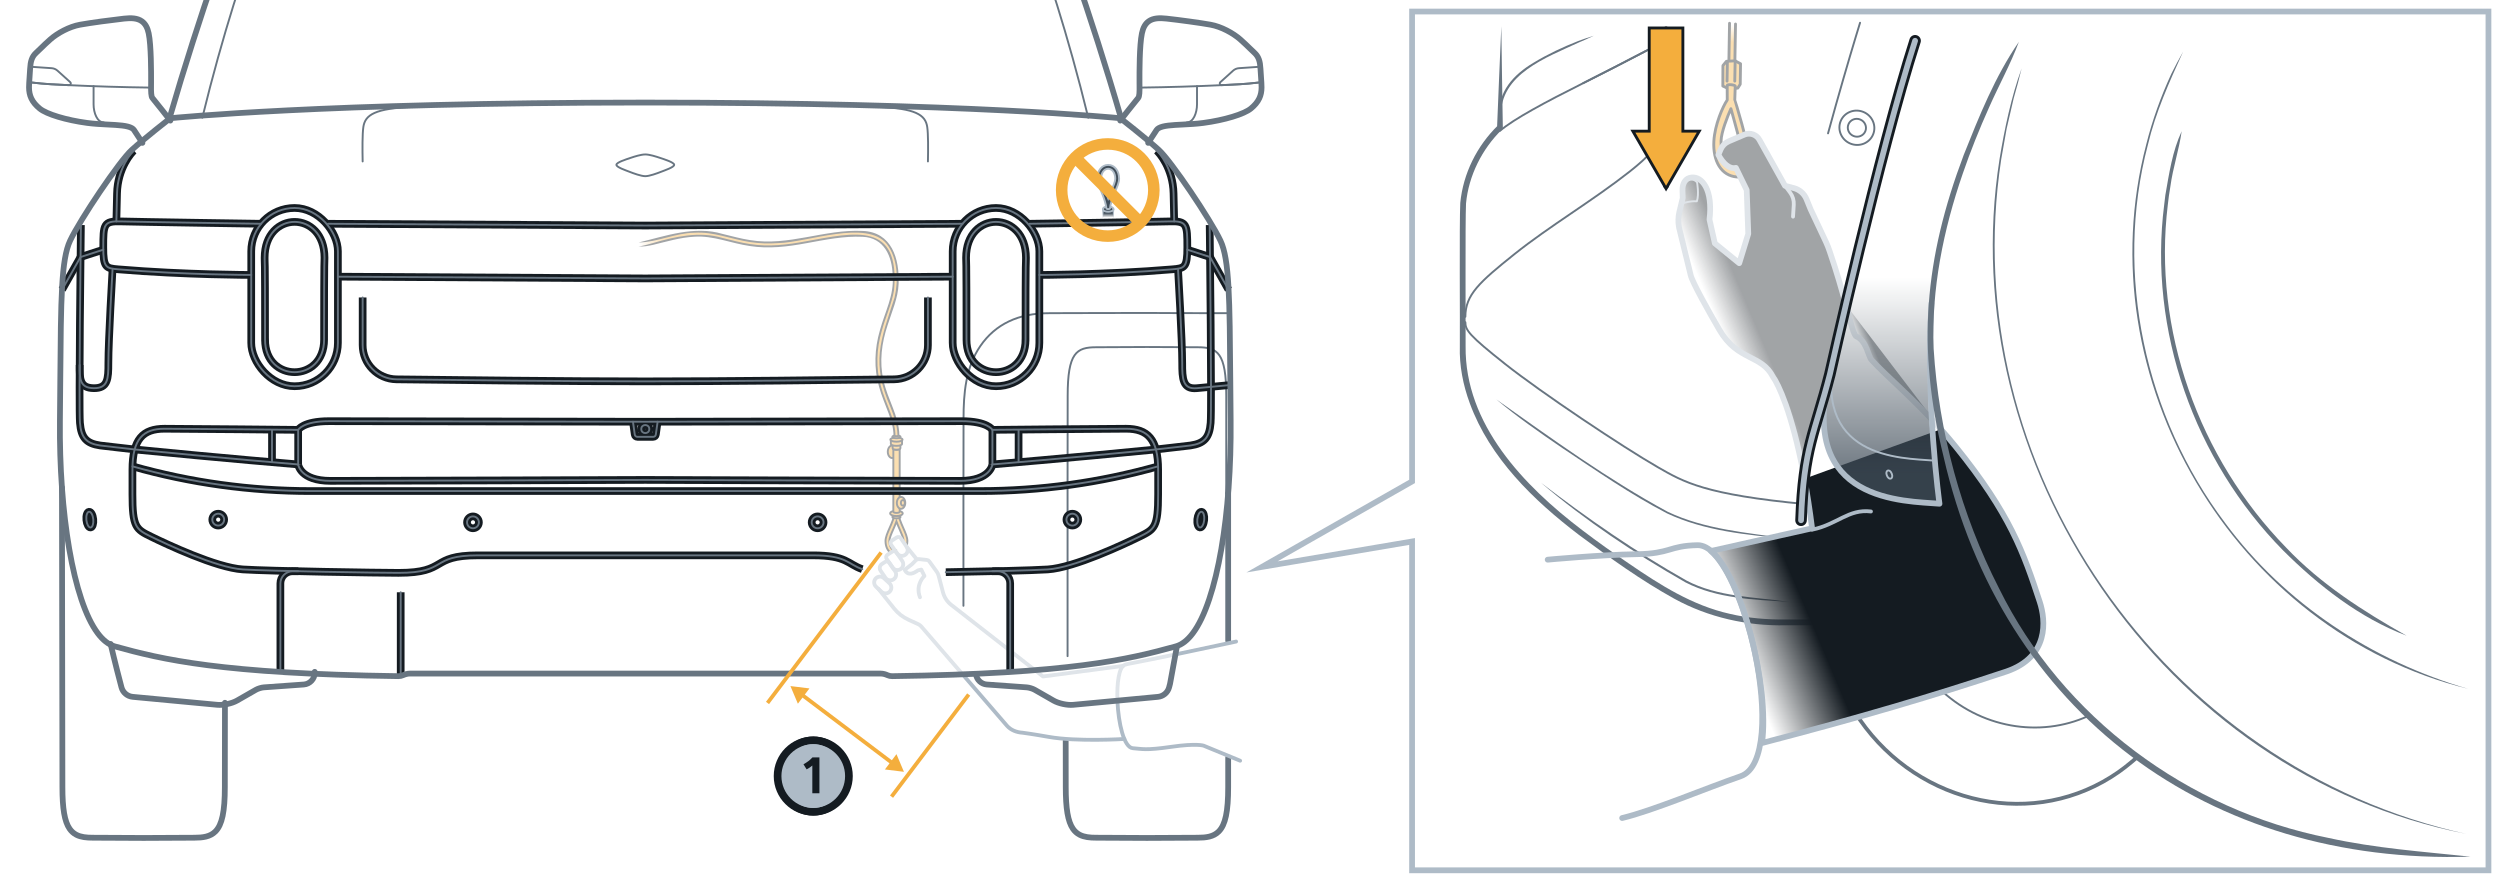<?xml version="1.0" encoding="UTF-8"?><svg xmlns="http://www.w3.org/2000/svg" width="650" height="229.281" xmlns:xlink="http://www.w3.org/1999/xlink" viewBox="0 0 650 229.281"><defs><linearGradient id="uuid-f81f3fb9-d44f-4904-b5e7-b1be704b716e" x1="447.436" y1="-69.252" x2="446.729" y2="-73.78" gradientTransform="translate(-1.656 -13.574) rotate(11.908)" gradientUnits="userSpaceOnUse"><stop offset="0" stop-color="#f4ae3d"/><stop offset="1" stop-color="#f4ae3d" stop-opacity="0"/></linearGradient><linearGradient id="uuid-f145367e-6760-4ca9-b711-04e9d4277a6c" x1="490.822" y1="175.388" x2="488.127" y2="175.948" gradientTransform="translate(-25.758 19.762) rotate(-11.201)" gradientUnits="userSpaceOnUse"><stop offset="0" stop-color="#141b21"/><stop offset="1" stop-color="#141b21" stop-opacity="0"/></linearGradient><linearGradient id="uuid-2025e0d6-2aa5-452e-9271-75069036427f" x1="459.898" y1="154.236" x2="451.123" y2="156.06" xlink:href="#uuid-f145367e-6760-4ca9-b711-04e9d4277a6c"/><linearGradient id="uuid-db902ec3-2214-4a83-b2e5-65f5726faad4" x1="288.121" y1="55.407" x2="288.121" y2="56.568" gradientUnits="userSpaceOnUse"><stop offset="0" stop-color="#404d59"/><stop offset="1" stop-color="#404d59" stop-opacity="0"/></linearGradient><linearGradient id="uuid-c0d002e7-7b85-4f01-85ad-8903dd6b8e78" x1="465.122" y1="198.333" x2="465.067" y2="198.345" xlink:href="#uuid-f145367e-6760-4ca9-b711-04e9d4277a6c"/><linearGradient id="uuid-87143237-cfa6-49e9-90c1-807763f7161b" x1="459.387" y1="234.104" x2="439.418" y2="238.256" xlink:href="#uuid-f145367e-6760-4ca9-b711-04e9d4277a6c"/><linearGradient id="uuid-05f0c9c5-4bae-47eb-a237-4f9fe0a1c839" x1="489.592" y1="72.147" x2="489.592" y2="123.116" gradientUnits="userSpaceOnUse"><stop offset="0" stop-color="#404d59" stop-opacity="0"/><stop offset="1" stop-color="#404d59" stop-opacity=".75"/></linearGradient><linearGradient id="uuid-37b228db-3bfd-4501-ad27-33b3b8e35d59" x1="166.315" y1="86.818" x2="173.454" y2="86.818" gradientUnits="userSpaceOnUse"><stop offset="0" stop-color="#f4ae3d" stop-opacity="0"/><stop offset="1" stop-color="#f4ae3d"/></linearGradient><linearGradient id="uuid-af3877a5-297b-40e2-882f-163a3aa2d10a" x1="166.056" y1="86.818" x2="233.587" y2="86.818" xlink:href="#uuid-37b228db-3bfd-4501-ad27-33b3b8e35d59"/></defs><g id="uuid-797b0dc3-06ed-4508-9132-7b2349764041"><g style="opacity:.4;"><path d="m451.234,6.247l-.233,13.501c-.005.33-1.561.333-1.556.003l.236-13.698" style="fill:url(#uuid-f81f3fb9-d44f-4904-b5e7-b1be704b716e); stroke:#141b21; stroke-linecap:round; stroke-linejoin:round; stroke-width:.75px;"/><polygon points="452.461 21.895 451.835 22.897 449.579 23.13 447.937 22.369 447.961 17.051 448.878 15.936 451.141 15.816 452.54 16.577 452.461 21.895" style="fill:#f4ae3d; stroke:#141b21; stroke-linecap:round; stroke-linejoin:round; stroke-width:.75px;"/><path d="m451.042,25.95l.122-3.559c-.013-.148-.485-.313-1.072-.363s-1.036.036-1.023.184l.013,3.798c-1.12,1.603-3.249,6.416-3.48,10.722-.279,5.187,1.956,8.962,5.95,9.274,2.279.178,3.23-2.355,3.211-4.754-.027-3.447-3.697-15.277-3.72-15.302Zm-.955,17.497c-1.661-.983-2.657-3.925-2.611-6.81.036-2.254,1.669-6.37,2.561-8.373.743,2.734,2.809,9.553,2.771,11.94-.038,2.441-1.093,4.191-2.721,3.243Z" style="fill:#f4ae3d; stroke:#141b21; stroke-linecap:round; stroke-linejoin:round; stroke-width:.75px;"/><line x1="449.116" y1="15.962" x2="449.031" y2="21.093" style="fill:none; stroke:#141b21; stroke-linecap:round; stroke-linejoin:round; stroke-width:.75px;"/><line x1="451.141" y1="15.816" x2="451.038" y2="21.091" style="fill:none; stroke:#141b21; stroke-linecap:round; stroke-linejoin:round; stroke-width:.75px;"/><path d="m479.928,79.226c1.341,4.958,2.055,7.933,2.726,8.239,2.701,1.21,3.06,5.136,3.937,6.096,3.904,4.276,10.725,9.874,18.019,18.039" style="fill:url(#uuid-f145367e-6760-4ca9-b711-04e9d4277a6c); stroke:#aebbc7; stroke-linecap:round; stroke-linejoin:round; stroke-width:1.5px;"/><path d="m468.977,123.432c-3.08-16.295-6.677-23.652-8.001-25.455-3.039-5.931-9.177-4.014-13.959-12.27-2.651-4.576-7.072-12.366-7.465-14.272l-2.987-12.22c-.27-1.363-.247-2.755.068-4.1l.876-3.634c-.029-1.426-.153-2.505.066-3.279.107-.364.26-.797.547-1.152q.011-.017.023-.034c.345-.441.874-.784,1.663-.866,2.746-.29,5.592,3.158,4.656,10.935l1.388,6.183,6.346,5.157,2.35-7.639-.403-11.375-2.812-5.767c-1.662.419-3.358-1.14-4.553-3.409l.556-1.333c.404-.975,1.174-1.754,2.15-2.171l4.043-1.725c1.499-.64,3.219-.011,3.968,1.437l.023.04,6.574,11.808,2.314.616c1.494.39,2.706,1.463,3.286,2.884l1.077,2.65,3.992,8.486c.38.79.68,1.625.962,2.449,1.892,5.504,3.214,10.211,4.199,13.85" style="fill:url(#uuid-2025e0d6-2aa5-452e-9271-75069036427f); stroke:#aebbc7; stroke-linecap:round; stroke-linejoin:round; stroke-width:1.5px;"/><path d="m437.593,50.872l.31,1.893s1.378-.542,3.271-.421c.637-1.794.053-4.957.053-4.957-1.165-1.259-2.889-.875-3.631.203" style="fill:none; stroke:#aebbc7; stroke-linecap:round; stroke-linejoin:round; stroke-width:.5px;"/><path d="m464.095,48.289l1.338,1.788c.684.914,1.02,2.042.949,3.181l-.192,3.068" style="fill:none; stroke:#aebbc7; stroke-linecap:round; stroke-linejoin:round;"/></g><polyline points="286.767 56.729 286.767 54.382 289.475 54.382 289.475 56.729" style="fill:url(#uuid-db902ec3-2214-4a83-b2e5-65f5726faad4); stroke-width:0px;"/><path d="m286.767,56.729l-.25-2.347c-.013-.124.077-.236.201-.249.012,0,.037-.002.049-.001h2.708c.142-.013.267.107.25.25,0,0-.25,2.347-.25,2.347l-.25-2.347.25.25h-2.708l.25-.25-.25,2.347h0Z" style="fill:#aebbc7; stroke-width:0px;"/><ellipse cx="288.121" cy="54.382" rx="1.354" ry=".677" style="fill:#404d59; stroke:#aebbc7; stroke-miterlimit:10; stroke-width:.5px;"/><path d="m277.567,170.602v-45.732c.016-10.377.027-19.035.027-21.913,0-11.27,2.268-12.673,7.448-12.673,2.08,0,7.573-.045,13.168-.065,5.595.02,11.088.065,13.168.065,5.18,0,7.448,1.403,7.448,12.673v25.341" style="fill:none; stroke:#687581; stroke-linecap:round; stroke-linejoin:round; stroke-width:.5px;"/><line x1="319.325" y1="166.568" x2="319.325" y2="128.307" style="fill:none; stroke:#687581; stroke-linecap:round; stroke-linejoin:round; stroke-width:1.5px;"/><path d="m277.081,192.628c.015,4.844.014,8.727.013,10.954,0,.406,0,.757,0,1.049,0,5.624.557,8.944,1.87,10.847.48.696,1.059,1.2,1.737,1.556,1.199.629,2.667.771,4.341.771,1.021,0,2.869.011,5.15.024,2.356.014,5.173.03,8.019.041,2.843-.01,5.66-.027,8.016-.041,2.282-.013,4.129-.024,5.15-.024,2.245,0,4.127-.253,5.484-1.61,1.751-1.751,2.464-5.185,2.464-11.563v-7.636" style="fill:none; stroke:#687581; stroke-linecap:round; stroke-linejoin:round; stroke-width:1.5px;"/><path d="m389.033,103.836c14.498,10.242,28.947,20.763,44.573,29.225,9.681,4.594,20.563,5.419,31.046,6.968-10.572-.933-21.513-1.992-31.246-6.558-9.488-4.942-18.295-11.045-27.182-16.965-5.877-4.013-11.735-8.084-17.191-12.67h0Z" style="fill:#687581; stroke-width:0px;"/><path d="m555.619,196.926c-2.169,1.836-3.887,3.303-6.742,5.095-22.202,13.934-52.061,6.332-66.691-16.98-4.572-7.285-7.116-15.242-7.775-23.165" style="fill:none; stroke:#687581; stroke-linecap:round; stroke-linejoin:round;"/><path d="m523.841,162.567h-59.525c-10.016.241-20.17-2.054-28.977-6.888-8.755-4.842-16.809-10.659-24.817-16.607-11.796-8.983-23.156-19.966-28.376-34.218-1.742-4.702-2.747-9.8-2.59-14.826.063-5.616-.146-32.141.114-37.266.744-7.627,4.31-14.82,9.804-20.164,0,0,.013-.012.013-.012l-.252.556.54-13.163.567-13.157.183,13.167.21,13.162c.005.231-.101.426-.262.566-5.144,5.013-8.63,11.971-9.308,19.176-.226,4.767-.063,31.791-.109,37.135-.228,20.299,15.157,36.31,30.376,47.852,3.926,3,7.971,5.853,12.067,8.633,8.096,5.558,16.549,10.916,26.22,13.078,4.765,1.131,9.665,1.527,14.597,1.477h59.525c.414,0,.75.336.75.75,0,.414-.336.75-.75.75h0Z" style="fill:#687581; stroke-width:0px;"/><line x1="486.854" y1="134.454" x2="471.315" y2="161.817" style="fill:none; stroke:#687581; stroke-linecap:round; stroke-linejoin:round; stroke-width:.5px;"/><line x1="486.854" y1="134.454" x2="471.315" y2="161.817" style="fill:none; stroke:#687581; stroke-linecap:round; stroke-linejoin:round; stroke-width:.5px;"/><path d="m389.985,34.023c3.524-3.038,11.908-7.534,21.628-12.394,9.721-4.86,24.666-12.758,24.666-12.758" style="fill:none; stroke:#687581; stroke-linecap:round; stroke-linejoin:round; stroke-width:.5px;"/><path d="m411.614,21.629c9.721-4.86,24.666-12.758,24.666-12.758" style="fill:none; stroke:#687581; stroke-linecap:round; stroke-linejoin:round; stroke-width:.5px;"/><path d="m435.186,23.183c-.729,9.356-1.701,13.73-11.422,21.385-9.721,7.655-20.899,14.216-30.013,21.507-9.113,7.29-12.758,10.571-12.758,16.282" style="fill:none; stroke:#687581; stroke-linecap:round; stroke-linejoin:round; stroke-width:.5px;"/><path d="m483.614,5.918c-.372,1.211-.742,2.424-1.109,3.638-1.903,6.292-4.41,14.852-7.217,25.117" style="fill:none; stroke:#687581; stroke-linecap:round; stroke-linejoin:round; stroke-width:.5px;"/><ellipse cx="482.787" cy="33.219" rx="4.447" ry="4.56" transform="translate(267.579 466.661) rotate(-67.531)" style="fill:none; stroke:#687581; stroke-linecap:round; stroke-linejoin:round; stroke-width:.5px;"/><ellipse cx="482.787" cy="33.219" rx="2.315" ry="2.374" transform="translate(267.579 466.661) rotate(-67.531)" style="fill:none; stroke:#687581; stroke-linecap:round; stroke-linejoin:round; stroke-width:.5px;"/><path d="m465.102,156.477c-9.031-.568-18.636-.806-26.855-5.045-13.237-7.552-26.015-16.045-37.619-25.942,12.084,9.266,24.615,17.971,37.882,25.458,8.135,4.28,17.656,4.242,26.591,5.528h0Z" style="fill:#687581; stroke-width:0px;"/><ellipse cx="492.003" cy="138.738" rx="2.055" ry=".857" style="fill:none; stroke:#687581; stroke-linecap:round; stroke-linejoin:round; stroke-width:.5px;"/><ellipse cx="504.341" cy="141.782" rx="2.055" ry=".857" style="fill:none; stroke:#687581; stroke-linecap:round; stroke-linejoin:round; stroke-width:.5px;"/><path d="m516.018,147.196c-7.623,0-12.361.187-12.361-.917s4.678-1.633,10.267-2.736" style="fill:none; stroke:#687581; stroke-linecap:round; stroke-linejoin:round; stroke-width:.5px;"/><line x1="483.709" y1="150.28" x2="484.6" y2="150.28" style="fill:none; stroke:#687581; stroke-linecap:round; stroke-linejoin:round; stroke-width:.5px;"/><line x1="480.55" y1="154.492" x2="481.441" y2="154.492" style="fill:none; stroke:#687581; stroke-linecap:round; stroke-linejoin:round; stroke-width:.5px;"/><line x1="477.714" y1="158.462" x2="478.605" y2="158.462" style="fill:none; stroke:#687581; stroke-linecap:round; stroke-linejoin:round; stroke-width:.5px;"/><path d="m542.911,186.178c-12.522,5.701-28.145,3.203-38.953-7.396-4.959-4.863-8.232-10.773-9.796-16.965" style="fill:none; stroke:#687581; stroke-linecap:round; stroke-linejoin:round; stroke-width:.5px;"/><path d="m389.758,30.265c-.377-6.395,3.75-10.857,8.925-13.938,3.695-2.248,7.61-4.075,11.625-5.655,1.347-.498,2.707-.96,4.081-1.378-1.294.631-2.605,1.207-3.923,1.766-8.301,3.864-20.548,8.213-20.209,19.204.01.319-.505.329-.5,0h0Z" style="fill:#687581; stroke-width:0px;"/><path d="m469.169,124.462c-.064-.347-.128-.691-.192-1.031" style="fill:url(#uuid-c0d002e7-7b85-4f01-85ad-8903dd6b8e78); stroke:#aebbc7; stroke-linecap:round; stroke-linejoin:round; stroke-width:1.5px;"/><path d="m504.609,111.6c1.281,1.434,2.577,2.948,3.874,4.547,14.113,17.415,17.659,27.524,21.853,40.341,1.586,4.846,2.464,14.294-8.682,18.112-19.423,6.456-37.671,11.845-63.539,18.593,2.065-14.578-5.293-43.07-13.288-49.928l26.316-5.902c-.606-4.799-1.276-9.085-1.975-12.9" style="fill:url(#uuid-87143237-cfa6-49e9-90c1-807763f7161b); stroke:#aebbc7; stroke-linecap:round; stroke-linejoin:round; stroke-width:1.5px;"/><path d="m471.147,137.712c6.54-1.34,9.458-5.449,15.3-4.727" style="fill:none; stroke:#aebbc7; stroke-linecap:round; stroke-linejoin:round;"/><path d="m625.726,165.289c-12.268-4.661-22.888-12.991-32.121-22.18-23.043-23.373-35.087-57.281-30.907-89.934,0,0,.291-2.44.291-2.44.988-5.615,1.82-11.408,4.25-16.618-.688,4.86-2.287,9.485-2.936,14.346-.231,1.206-.562,3.604-.676,4.823-3.956,32.341,8.089,65.835,30.752,89.068,9.001,9.509,20.005,16.526,31.347,22.935h0Z" style="fill:#687581; stroke-width:0px;"/><path d="m641.731,179.102c-61.02-15.137-99.647-80.825-83.709-141.552,1.567-6.261,3.823-12.529,6.534-18.379.973-1.941,1.986-3.863,3.059-5.745-3.585,7.858-7.171,15.793-9.165,24.235-8.864,33.59-.704,70.705,20.104,98.33,15.498,20.967,38.229,35.87,63.177,43.111h0Z" style="fill:#687581; stroke-width:0px;"/><path d="m641.266,216.822c-78.83-15.43-133.857-96.527-121.382-175.476,1.275-7.699,3.044-16.25,5.744-23.559-.638,2.625-1.331,5.225-2.076,7.811l-1.824,7.865-1.41,7.949c-12.196,79.927,42.134,158.085,120.947,175.411h0Z" style="fill:#687581; stroke-width:0px;"/><path d="m402.398,145.517s13.819-1.291,23.15-1.427c8.907-.13,8.288-2.191,15.808-2.343,11.818-.239,24.392,55.513,11.21,60.073-9.041,3.127-22.934,8.994-30.805,10.868" style="fill:none; stroke:#aebbc7; stroke-linecap:round; stroke-linejoin:round; stroke-width:1.5px;"/><path d="m305.437,170.185c.571-.117.911-.186.911-.186l15.035-3.196" style="fill:none; stroke:#aebbc7; stroke-linecap:round; stroke-linejoin:round;"/><path d="m322.432,197.784l-9.472-3.905s-1.839-.663-8.485.302-7.462.539-9.942.354c-2.315-.172-3.754-6.471-3.995-12.242" style="fill:none; stroke:#aebbc7; stroke-linecap:round; stroke-linejoin:round;"/><path d="m484.243,61.205l-8.472,36.097c-8.542,33.549,19.587,32.906,28.496,33.666,0,0-5.221-27.037-1.969-52.204,0,0,.879-12.582,2.712-18.053" style="fill:url(#uuid-05f0c9c5-4bae-47eb-a237-4f9fe0a1c839); stroke-width:0px;"/><path d="m477.504,90.064c-7.531,29.576,17.268,29.01,25.122,29.679" style="fill:none; stroke:#aebbc7; stroke-linecap:round; stroke-linejoin:round; stroke-width:.5px;"/><path d="m475.77,97.303c-8.542,33.549,19.587,32.906,28.496,33.666,0,0-3.687-26.607-2.084-52.088" style="fill:none; stroke:#aebbc7; stroke-linecap:round; stroke-linejoin:round; stroke-width:1.5px;"/><ellipse cx="491.222" cy="123.393" rx=".675" ry="1.119" transform="translate(-10.694 191.253) rotate(-21.801)" style="fill:none; stroke:#aebbc7; stroke-linecap:round; stroke-linejoin:round; stroke-width:.5px;"/><path d="m642.346,222.734c-68.094,2.154-121.828-37.308-137.062-104.166-6.958-28.257-4.933-51.187,5.283-78.288,4.032-10.128,8.133-20.383,14.344-29.407-2.186,5.867-5.203,11.286-7.722,16.987-2.501,5.565-4.895,11.497-6.874,17.29-5.047,14.626-8.179,30.031-7.568,45.518,1.344,21.593,7.129,43.018,16.988,62.274,16.514,33.601,49.11,57.676,85.711,64.926,12.129,2.673,24.488,3.56,36.9,4.866h0Z" style="fill:#687581; stroke-width:0px;"/><path d="m250.493,157.504v-26.714c.016-10.389.027-19.038.027-21.913,0-6.537.533-13.357,4.397-18.955,3.89-5.635,9.887-8.493,17.827-8.493,1.001,0,2.807-.01,5.035-.023,2.373-.014,17.511-.031,20.378-.042,2.972.01,5.812.028,8.184.042,2.229.013,11.975.023,12.977.023" style="fill:none; stroke:#687581; stroke-linecap:round; stroke-linejoin:round; stroke-width:.5px;"/><path d="m288.127,54.37c-.276,0-.5-.133-.5-.298,0-.742-.639-2.789-1.256-4.187-.558-1.262-1.084-2.452-1.084-3.425,0-2.075,1.194-3.581,2.84-3.581s2.84,1.506,2.84,3.581c0,.973-.526,2.163-1.084,3.425-.617,1.397-1.256,3.445-1.256,4.187,0,.165-.224.298-.5.298Zm0-10.491c-1.066,0-1.84,1.086-1.84,2.581,0,.761.485,1.858.998,3.021.289.653.595,1.346.842,2.045.247-.699.553-1.392.842-2.045.513-1.162.998-2.26.998-3.021,0-1.495-.773-2.581-1.84-2.581Z" style="fill:#404d59; stroke:#aebbc7; stroke-miterlimit:10; stroke-width:.5px;"/><path d="m292.328,192.131s-12.352.775-19.735-.551c-3.791-.681-6.741-1.075-6.741-1.075-1.532-.094-3.018-.656-4.038-1.803l-11.337-13.135" style="fill:none; stroke:#aebbc7; stroke-linecap:round; stroke-linejoin:round;"/><g style="opacity:.4;"><path d="m232.456,143.115c-.739-.334-1.221-1.267-1.221-2.449,0-.77.48-1.86,1-3.03.29-.65.59-1.34.84-2.04.25.7.55,1.39.84,2.04.51,1.17,1,2.26,1,3.03,0,.1,0,.19-.02.28l.8,1.17c.14-.44.22-.93.22-1.45,0-.98-.53-2.17-1.09-3.43-.61-1.4-1.25-2.84-1.25-4.09,0-.27-.22-.5-.5-.5s-.5.23-.5.5c0,1.25-.64,2.69-1.26,4.09-.55,1.26-1.08,2.45-1.08,3.43,0,1.34.5,2.44,1.3,3.05l.921-.601Z" style="fill:#f4ae3d; stroke:#141b21; stroke-miterlimit:10; stroke-width:.5px;"/><ellipse cx="233.074" cy="134.416" rx="1.057" ry=".362" style="fill:#f4ae3d; stroke:#141b21; stroke-width:.5px;"/><ellipse cx="233.074" cy="133.477" rx="1.635" ry=".692" style="fill:#f4ae3d; stroke:#141b21; stroke-width:.5px;"/><ellipse cx="231.99" cy="117.46" rx="1.166" ry="1.639" style="fill:#f4ae3d; stroke:#141b21; stroke-width:.5px;"/><path d="m233.919,116.642v16.428c0,.156-.372.283-.826.283s-.826-.127-.826-.283v-16.428c0,.156.372.283.826.283s.826-.127.826-.283Z" style="fill:#f4ae3d; fill-rule:evenodd; stroke:#141b21; stroke-linecap:round; stroke-linejoin:round; stroke-width:.5px;"/><ellipse cx="234.272" cy="130.747" rx="1.095" ry="1.54" style="fill:#f4ae3d; stroke:#141b21; stroke-width:.5px;"/><ellipse cx="234.745" cy="130.747" rx=".515" ry=".724" style="fill:#f4ae3d; stroke:#141b21; stroke-width:.5px;"/><path d="m232.08,115.967c0-.192.456-.347,1.013-.347s1.013.155,1.013.347v.611c0,.192-.456.347-1.013.347s-1.013-.155-1.013-.347v-.611Z" style="fill:#f4ae3d; fill-rule:evenodd; stroke:#141b21; stroke-linecap:round; stroke-linejoin:round; stroke-width:.5px;"/><line x1="235.73" y1="142.159" x2="238.353" y2="145.418" style="fill:none; stroke:#aebbc7; stroke-linecap:round; stroke-linejoin:round;"/><path d="m250.478,175.566l-10.945-12.681c-.223-.258-.498-.465-.808-.607l-2.515-1.149c-1.464-.669-2.75-1.673-3.754-2.931l-4.076-5.106" style="fill:none; stroke:#aebbc7; stroke-linecap:round; stroke-linejoin:round;"/><path d="m234.575,145.843c.231.336.316.751.237,1.152s-.316.752-.657.975c-.691.453-1.618.271-2.085-.411l-1.536-2.241c-.118-.172-.161-.383-.121-.587s.161-.383.335-.498l1.244-.816c.352-.231.825-.138,1.064.21l1.519,2.216Z" style="fill:none; stroke:#aebbc7; stroke-linecap:round; stroke-linejoin:round;"/><path d="m232.725,148.514c.231.336.316.751.237,1.152s-.316.752-.657.975c-.691.453-1.618.271-2.085-.411l-1.27-1.853c-.188-.274-.257-.612-.193-.937s.257-.612.534-.794l.85-.558c.352-.231.825-.138,1.064.21l1.519,2.216Z" style="fill:none; stroke:#aebbc7; stroke-linecap:round; stroke-linejoin:round;"/><path d="m231.266,151.655c.299.278.473.664.484,1.071s-.143.803-.426,1.096c-.575.594-1.519.619-2.124.057l-1.435-1.333c-.299-.278-.473-.664-.484-1.071s.143-.803.426-1.096c.575-.594,1.519-.619,2.124-.057l1.435,1.333Z" style="fill:none; stroke:#aebbc7; stroke-linecap:round; stroke-linejoin:round;"/><path d="m269.029,174.202l-21.713-16.942c-1.052-.821-1.805-1.965-2.143-3.257l-1.137-4.346c-.095-.363-.256-.705-.476-1.009l-1.952-2.702c-.144-.199-.365-.328-.609-.355l-1.977-.217c-.357-.039-.713.089-.963.347l-.915.945-1.916,1.488c.806,1.668,2.358.932,3.419.148l.888-.205.817,1.653s-2.445,2.188-1.158,5.534" style="fill:none; stroke:#aebbc7; stroke-linecap:round; stroke-linejoin:round;"/><path d="m231.623,114.55c0-.275.654-.497,1.452-.497s1.452.222,1.452.497v.876c0,.275-.654.497-1.452.497s-1.452-.222-1.452-.497v-.876Z" style="fill:#f4ae3d; fill-rule:evenodd; stroke:#141b21; stroke-linecap:round; stroke-linejoin:round; stroke-width:.5px;"/><ellipse cx="233.074" cy="114.299" rx="1.587" ry=".543" style="fill:#f4ae3d; stroke:#141b21; stroke-width:.5px;"/><ellipse cx="233.074" cy="113.576" rx="1.057" ry=".362" style="fill:#f4ae3d; stroke:#141b21; stroke-width:.5px;"/><path d="m233.587,113.266c0,.182-1.026.182-1.026,0,0-2.638-.97-5.113-1.998-7.732-1.27-3.238-2.71-6.91-2.71-11.742s1.379-8.781,2.596-12.275c.988-2.84,1.922-5.522,1.922-8.171,0-5.627-1.041-12.087-9.166-12.087-4.221,0-8.197.73-12.042,1.436-3.854.708-7.494,1.376-11.366,1.376-4.191,0-7.314-.787-10.335-1.548-2.583-.65-5.024-1.265-7.846-1.265-3.554,0-7.284.978-10.281,1.764-2.145.562-3.997,1.048-5.281,1.048v-1.026c1.152,0,2.945-.47,5.02-1.014,3.054-.801,6.855-1.798,10.541-1.798,2.95,0,5.45.629,8.098,1.296,2.959.746,6.02,1.516,10.083,1.516,3.779,0,7.374-.661,11.181-1.359,3.891-.715,7.913-1.453,12.227-1.453,9.136,0,10.192,7.484,10.192,13.113,0,2.822-.961,5.585-1.98,8.508-1.19,3.417-2.539,7.29-2.539,11.937s1.402,8.213,2.639,11.368c1.064,2.711,2.069,5.273,2.069,8.106Z" style="fill:url(#uuid-37b228db-3bfd-4501-ad27-33b3b8e35d59); stroke-width:0px;"/><path d="m166.056,63.046c1.152,0,2.945-.47,5.02-1.014,3.054-.801,6.855-1.798,10.541-1.798,2.95,0,5.45.629,8.098,1.296,2.959.746,6.02,1.516,10.083,1.516,3.779,0,7.374-.661,11.181-1.359,3.891-.715,7.913-1.453,12.227-1.453,9.136,0,10.192,7.484,10.192,13.113,0,2.822-.961,5.585-1.98,8.508-1.19,3.417-2.539,7.29-2.539,11.937s1.402,8.213,2.639,11.368c1.064,2.711,2.069,5.273,2.069,8.106,0,.183-1.026.183-1.026,0,0-2.638-.97-5.113-1.998-7.732-1.27-3.238-2.71-6.91-2.71-11.742s1.379-8.781,2.596-12.275c.988-2.84,1.922-5.522,1.922-8.171,0-5.627-1.041-12.087-9.166-12.087-4.221,0-8.197.73-12.042,1.436-3.854.708-7.494,1.376-11.366,1.376-4.191,0-7.314-.787-10.335-1.548-2.583-.65-5.024-1.265-7.846-1.265-3.554,0-7.284.978-10.281,1.764-2.145.562-3.997,1.048-5.281,1.048" style="fill:url(#uuid-af3877a5-297b-40e2-882f-163a3aa2d10a); fill-rule:evenodd; stroke-width:0px;"/><path d="m166.056,63.046c7.037-1.697,14.5-4.41,21.805-2.23,2.399.571,4.756,1.247,7.17,1.611,9.868,1.667,19.35-2.868,29.238-2.388,7.599.283,9.631,7.269,9.373,13.739-.145,3.741-1.75,7.218-2.849,10.712-1.547,4.615-2.223,9.598-1.083,14.376.989,4.894,4.064,9.252,4.131,14.376-.013.476-.795.448-1.159.377-.216-.037-.379-.183-.372-.367-.005-1.978-.573-3.882-1.253-5.733-.853-2.289-1.845-4.559-2.499-6.952-1.396-4.776-1.175-9.93.213-14.679,1.264-4.708,3.763-9.175,3.31-14.17-.044-5.023-2.216-9.969-7.849-10.15-4.865-.23-9.724.788-14.546,1.658-4.834.903-9.828,1.526-14.731.739-4.897-.692-9.534-2.774-14.437-2.416-3.664.182-7.218,1.278-10.78,2.128-1.2.25-2.44.505-3.68.397,1.223-.158,2.387-.521,3.569-.844,5.882-1.715,12.19-3.157,18.234-1.362,2.396.58,4.755,1.241,7.171,1.594,4.838.777,9.754.164,14.565-.736,12.784-2.317,24.429-5.177,22.86,12.697-.612,3.661-2.242,7.056-3.197,10.603-1.373,4.679-1.584,9.715-.214,14.407,1.07,4.141,3.512,7.986,3.76,12.349,0,0,.011.471.011.471.013.075-.015-.124-.044-.113-.015-.022-.042-.031-.03-.027.059.013.16.04.237.038.15.001.306.006.433-.038.014-.005-.033.017-.037.038-.054.068-.035.153-.039.095l-.005-.225c-.039-2.42-.871-4.751-1.757-7.026-5.139-11.734-2.685-17.322,1.014-28.649,1.025-4.484.864-10.165-2.027-13.91-5.195-6.44-20.72-.374-28.2-.232-2.465.186-4.959.104-7.405-.278-4.843-.734-9.489-2.748-14.438-2.407-4.931.06-9.556,2.455-14.459,2.531h0Z" style="fill:#141b21; stroke-width:0px;"/><path d="m235.73,142.159c.231.336.316.751.237,1.152s-.316.752-.657.975c-.691.453-1.618.271-2.085-.411l-1.536-2.241c-.118-.172-.161-.383-.121-.587s.161-.383.335-.498l1.244-.816c.352-.231.825-.138,1.064.21l1.519,2.216Z" style="fill:none; stroke:#aebbc7; stroke-linecap:round; stroke-linejoin:round;"/><path d="m290.539,182.293c-.193-4.628.385-8.916,1.901-9.433.476-.162.847-.252,1.165-.302.935-.149,9.073-1.808,11.833-2.373" style="fill:none; stroke:#aebbc7; stroke-linecap:round; stroke-linejoin:round;"/><polyline points="292.02 173.136 271.177 175.878 269.029 174.202" style="fill:none; stroke:#aebbc7; stroke-linecap:round; stroke-linejoin:round;"/></g></g><g id="uuid-f4ec8bdb-4237-4425-8fc4-dc417700c76c"><path d="m380.994,83.776c0,2.066.972,3.442,10.328,10.854,9.356,7.412,30.569,21.595,39.733,26.853,6.731,3.862,12.192,7.123,38.555,9.6" style="fill:none; stroke:#687581; stroke-linecap:round; stroke-linejoin:round; stroke-width:.5px;"/><path d="m497.924,10.601c-9.239,28.754-22.119,86.566-22.154,86.701-3.977,15.51-6.829,18.997-7.5,37.97" style="fill:none; stroke:#141b21; stroke-linecap:round; stroke-linejoin:round; stroke-width:3px;"/><path d="m497.924,10.601c-9.239,28.754-22.119,86.566-22.154,86.701-3.977,15.51-6.829,18.997-7.5,37.97" style="fill:none; stroke:#aebbc7; stroke-linecap:round; stroke-linejoin:round; stroke-width:1.5px;"/><line x1="77.523" y1="111.765" x2="77.523" y2="120.756" style="fill:none; stroke:#141b21; stroke-width:2px;"/><rect x="65.321" y="54.072" width="22.533" height="46.346" rx="11.266" ry="11.266" style="fill:none; stroke:#141b21; stroke-width:2px;"/><path d="m68.914,88.324c0-24.501-.11-18.576-.11-21.303,0-12.428,15.567-12.459,15.567.003,0,1.755-.109-2.886-.109,21.301,0,11.254-15.348,11.255-15.348,0Z" style="fill:none; stroke:#141b21; stroke-width:2px;"/><path d="m266.638,88.325c0-24.501.11-18.576.11-21.303,0-12.428-15.567-12.459-15.567.003,0,1.755.109-2.886.109,21.301,0,11.254,15.348,11.255,15.348,0Z" style="fill:none; stroke:#141b21; stroke-width:2px;"/><path d="m67.886,58.182s-32.467-.485-36.504-.613c-4.462-.142-4.533.827-4.533,6.734,0,5.301.694,5.455,3.92,5.725,17.392,1.456,34.553,1.456,34.553,1.456" style="fill:none; stroke:#141b21; stroke-width:2px;"/><path d="m35.025,116.859c-3.352-.332-5.559-.678-8.992-1.034-3.567-.525-4.931-1.993-5.246-5.875-.315-3.882.214-48.423.214-48.423l.036-3.02" style="fill:none; stroke:#141b21; stroke-width:2px;"/><path d="m77.523,120.756s-19.708-1.639-42.498-3.897" style="fill:none; stroke:#141b21; stroke-width:2px;"/><path d="m72.902,174.202v-22.51c0-1.748,1.417-3.165,3.165-3.165h1.481" style="fill:none; stroke:#141b21; stroke-width:2px;"/><path d="m245.9,148.765l1.082-.019c9.832-.172,21.378-.433,25.425-.694,6.923-.447,19.962-6.612,23.884-8.536,3.923-1.924,4.825-2.42,4.825-11.001v-6.364c0-8.04-2.763-10.678-8.346-10.678-5.583,0-34.741.29-34.741.29,0,0-1.26-2.257-8-2.257l-82.253.145-82.253-.145c-6.74,0-8,2.257-8,2.257,0,0-29.158-.29-34.741-.29-5.583,0-8.346,2.638-8.346,10.678v6.364c0,8.58.903,9.077,4.825,11.001s16.961,8.089,23.884,8.536c6.923.447,35.79.893,40.48.893,13.019,0,7.98-4.554,20.622-4.554h43.529s43.529,0,43.529,0c8.902,0,9.037,2.258,12.883,3.594" style="fill:none; stroke:#141b21; stroke-width:2px;"/><path d="m258.029,120.756s-.494,4.27-8.438,4.27c-15.632,0-81.815-.248-81.815-.248,0,0-66.183.248-81.815.248-7.944,0-8.438-4.27-8.438-4.27" style="fill:none; stroke:#141b21; stroke-width:2px;"/><line x1="258.029" y1="111.765" x2="258.029" y2="120.756" style="fill:none; stroke:#141b21; stroke-width:2px;"/><rect x="247.698" y="54.072" width="22.533" height="46.346" rx="11.266" ry="11.266" style="fill:none; stroke:#141b21; stroke-width:2px;"/><path d="m267.666,58.182s32.467-.485,36.504-.613c4.462-.142,4.533.827,4.533,6.734,0,5.301-.694,5.455-3.92,5.725-17.392,1.456-34.553,1.456-34.553,1.456" style="fill:none; stroke:#141b21; stroke-width:2px;"/><polyline points="250.263 58.181 167.776 58.64 85.289 58.181" style="fill:none; stroke:#141b21; stroke-width:2px;"/><path d="m300.527,116.859c3.352-.332,5.559-.678,8.992-1.034,3.567-.525,4.931-1.993,5.246-5.875.315-3.882-.214-48.423-.214-48.423l-.036-3.02" style="fill:none; stroke:#141b21; stroke-width:2px;"/><path d="m258.029,120.756s19.708-1.639,42.498-3.897" style="fill:none; stroke:#141b21; stroke-width:2px;"/><polyline points="247.698 71.934 167.776 72.392 87.854 71.934" style="fill:none; stroke:#141b21; stroke-width:2px;"/><path d="m262.65,174.202v-22.51c0-1.748-1.417-3.165-3.165-3.165h-1.481" style="fill:none; stroke:#141b21; stroke-width:2px;"/><line x1="104.182" y1="175.235" x2="104.184" y2="153.983" style="fill:none; stroke:#141b21; stroke-width:2px;"/><path d="m30.257,57.561c.077-2.825.14-5.734.171-7.247.135-6.58,3.772-10.69,4.43-11.192" style="fill:none; stroke:#141b21; stroke-width:2px;"/><path d="m20.707,94.908c0,3.572-.019,5.969,3.67,6.018s3.8-2.446,3.8-6.517c0-5.818,1.07-24.071,1.076-24.254" style="fill:none; stroke:#141b21; stroke-width:2px;"/><path d="m305.295,57.561c-.077-2.825-.14-5.734-.171-7.247-.135-6.58-3.772-10.69-4.43-11.192" style="fill:none; stroke:#141b21; stroke-width:2px;"/><path d="m306.299,70.156c.007.183,1.076,18.436,1.076,24.254,0,4.07.127,6.868,3.8,6.517,1.433-.137,4.724-.448,8.213-.776" style="fill:none; stroke:#141b21; stroke-width:2px;"/><path d="m241.262,77.348v12.372c0,4.878-3.92,8.845-8.797,8.907-14.689.186-44.577.53-64.689.53-20.112,0-50-.344-64.689-.53-4.877-.062-8.797-4.029-8.797-8.907v-12.372" style="fill:none; stroke:#141b21; stroke-width:2px;"/><circle cx="122.972" cy="135.808" r="1.543" style="fill:none; stroke:#141b21; stroke-width:2px;"/><circle cx="56.737" cy="135.105" r="1.543" style="fill:none; stroke:#141b21; stroke-width:2px;"/><ellipse cx="23.353" cy="135.105" rx=".901" ry="2.057" transform="translate(-13.1 2.931) rotate(-5.612)" style="fill:none; stroke:#141b21; stroke-width:2px;"/><circle cx="212.58" cy="135.808" r="1.543" style="fill:none; stroke:#141b21; stroke-width:2px;"/><circle cx="278.815" cy="135.105" r="1.543" style="fill:none; stroke:#141b21; stroke-width:2px;"/><ellipse cx="312.199" cy="135.105" rx="2.057" ry=".901" transform="translate(147.21 432.595) rotate(-84.388)" style="fill:none; stroke:#141b21; stroke-width:2px;"/><polyline points="26.853 64.915 20.942 66.828 16.147 75.309" style="fill:none; stroke:#141b21; stroke-width:2px;"/><polyline points="308.699 64.915 314.61 66.828 319.405 75.309" style="fill:none; stroke:#141b21; stroke-width:2px;"/><path d="m301.109,121.25c-15.066,4.261-30.648,6.423-46.305,6.423h-87.028s-87.028,0-87.028,0c-15.657,0-31.239-2.161-46.305-6.423" style="fill:none; stroke:#141b21; stroke-width:2px;"/><line x1="264.832" y1="111.765" x2="264.832" y2="120.16" style="fill:none; stroke:#141b21; stroke-width:2px;"/><line x1="70.72" y1="111.765" x2="70.72" y2="120.16" style="fill:none; stroke:#141b21; stroke-width:2px;"/><path d="m170.981,109.648l-.467,3.336c-.048.343-.341.598-.687.598h-4.103c-.346,0-.639-.255-.687-.598l-.467-3.336" style="fill:none; stroke:#141b21; stroke-width:2px;"/><circle cx="167.776" cy="111.557" r="1.045" style="fill:none; stroke:#141b21; stroke-width:2px;"/><line x1="77.523" y1="111.765" x2="77.523" y2="120.756" style="fill:none; stroke:#687581; stroke-linecap:round; stroke-linejoin:round; stroke-width:.5px;"/><rect x="65.321" y="54.072" width="22.533" height="46.346" rx="11.266" ry="11.266" style="fill:none; stroke:#687581; stroke-linecap:round; stroke-linejoin:round; stroke-width:.5px;"/><path d="m68.914,88.324c0-24.501-.11-18.576-.11-21.303,0-12.428,15.567-12.459,15.567.003,0,1.755-.109-2.886-.109,21.301,0,11.254-15.348,11.255-15.348,0Z" style="fill:none; stroke:#687581; stroke-linecap:round; stroke-linejoin:round; stroke-width:.5px;"/><path d="m266.638,88.325c0-24.501.11-18.576.11-21.303,0-12.428-15.567-12.459-15.567.003,0,1.755.109-2.886.109,21.301,0,11.254,15.348,11.255,15.348,0Z" style="fill:none; stroke:#687581; stroke-linecap:round; stroke-linejoin:round; stroke-width:.5px;"/><path d="m67.886,58.182s-32.467-.485-36.504-.613c-4.462-.142-4.533.827-4.533,6.734,0,5.301.694,5.455,3.92,5.725,17.392,1.456,34.553,1.456,34.553,1.456" style="fill:none; stroke:#687581; stroke-linecap:round; stroke-linejoin:round; stroke-width:.5px;"/><path d="m35.025,116.859c-3.352-.332-5.559-.678-8.992-1.034-3.567-.525-4.931-1.993-5.246-5.875-.315-3.882.214-48.423.214-48.423l.036-3.02" style="fill:none; stroke:#687581; stroke-linecap:round; stroke-linejoin:round; stroke-width:.5px;"/><path d="m77.523,120.756s-19.708-1.639-42.498-3.897" style="fill:none; stroke:#687581; stroke-linecap:round; stroke-linejoin:round; stroke-width:.5px;"/><path d="m72.902,174.202v-22.51c0-1.748,1.417-3.165,3.165-3.165h1.481" style="fill:none; stroke:#687581; stroke-linecap:round; stroke-linejoin:round; stroke-width:.5px;"/><path d="m245.9,148.765l1.082-.019c9.832-.172,21.378-.433,25.425-.694,6.923-.447,19.962-6.612,23.884-8.536,3.923-1.924,4.825-2.42,4.825-11.001v-6.364c0-8.04-2.763-10.678-8.346-10.678-5.583,0-34.741.29-34.741.29,0,0-1.26-2.257-8-2.257l-82.253.145-82.253-.145c-6.74,0-8,2.257-8,2.257,0,0-29.158-.29-34.741-.29-5.583,0-8.346,2.638-8.346,10.678v6.364c0,8.58.903,9.077,4.825,11.001s16.961,8.089,23.884,8.536c6.923.447,35.79.893,40.48.893,13.019,0,7.98-4.554,20.622-4.554h43.529s43.529,0,43.529,0c8.902,0,9.037,2.258,12.883,3.594" style="fill:none; stroke:#687581; stroke-linecap:round; stroke-linejoin:round; stroke-width:.5px;"/><path d="m258.029,120.756s-.494,4.27-8.438,4.27c-15.632,0-81.815-.248-81.815-.248,0,0-66.183.248-81.815.248-7.944,0-8.438-4.27-8.438-4.27" style="fill:none; stroke:#687581; stroke-linecap:round; stroke-linejoin:round; stroke-width:.5px;"/><line x1="258.029" y1="111.765" x2="258.029" y2="120.756" style="fill:none; stroke:#687581; stroke-linecap:round; stroke-linejoin:round; stroke-width:.5px;"/><rect x="247.698" y="54.072" width="22.533" height="46.346" rx="11.266" ry="11.266" style="fill:none; stroke:#687581; stroke-linecap:round; stroke-linejoin:round; stroke-width:.5px;"/><path d="m267.666,58.182s32.467-.485,36.504-.613c4.462-.142,4.533.827,4.533,6.734,0,5.301-.694,5.455-3.92,5.725-17.392,1.456-34.553,1.456-34.553,1.456" style="fill:none; stroke:#687581; stroke-linecap:round; stroke-linejoin:round; stroke-width:.5px;"/><polyline points="250.263 58.181 167.776 58.64 85.289 58.181" style="fill:none; stroke:#687581; stroke-linecap:round; stroke-linejoin:round; stroke-width:.5px;"/><path d="m300.527,116.859c3.352-.332,5.559-.678,8.992-1.034,3.567-.525,4.931-1.993,5.246-5.875.315-3.882-.214-48.423-.214-48.423l-.036-3.02" style="fill:none; stroke:#687581; stroke-linecap:round; stroke-linejoin:round; stroke-width:.5px;"/><path d="m258.029,120.756s19.708-1.639,42.498-3.897" style="fill:none; stroke:#687581; stroke-linecap:round; stroke-linejoin:round; stroke-width:.5px;"/><polyline points="247.698 71.934 167.776 72.392 87.854 71.934" style="fill:none; stroke:#687581; stroke-linecap:round; stroke-linejoin:round; stroke-width:.5px;"/><path d="m262.65,174.202v-22.51c0-1.748-1.417-3.165-3.165-3.165h-1.481" style="fill:none; stroke:#687581; stroke-linecap:round; stroke-linejoin:round; stroke-width:.5px;"/><line x1="104.182" y1="175.235" x2="104.184" y2="153.983" style="fill:none; stroke:#687581; stroke-linecap:round; stroke-linejoin:round; stroke-width:.5px;"/><path d="m30.257,57.561c.077-2.825.14-5.734.171-7.247.135-6.58,3.772-10.69,4.43-11.192" style="fill:none; stroke:#687581; stroke-linecap:round; stroke-linejoin:round; stroke-width:.5px;"/><path d="m20.707,94.908c0,3.572-.019,5.969,3.67,6.018s3.8-2.446,3.8-6.517c0-5.818,1.07-24.071,1.076-24.254" style="fill:none; stroke:#687581; stroke-linecap:round; stroke-linejoin:round; stroke-width:.5px;"/><path d="m305.295,57.561c-.077-2.825-.14-5.734-.171-7.247-.135-6.58-3.772-10.69-4.43-11.192" style="fill:none; stroke:#687581; stroke-linecap:round; stroke-linejoin:round; stroke-width:.5px;"/><path d="m306.299,70.156c.007.183,1.076,18.436,1.076,24.254,0,4.07.127,6.868,3.8,6.517,1.433-.137,4.724-.448,8.213-.776" style="fill:none; stroke:#687581; stroke-linecap:round; stroke-linejoin:round; stroke-width:.5px;"/><path d="m241.262,77.348v12.372c0,4.878-3.92,8.845-8.797,8.907-14.689.186-44.577.53-64.689.53-20.112,0-50-.344-64.689-.53-4.877-.062-8.797-4.029-8.797-8.907v-12.372" style="fill:none; stroke:#687581; stroke-linecap:round; stroke-linejoin:round; stroke-width:.5px;"/><circle cx="122.972" cy="135.808" r="1.543" style="fill:none; stroke:#687581; stroke-linecap:round; stroke-linejoin:round; stroke-width:.5px;"/><circle cx="56.737" cy="135.105" r="1.543" style="fill:none; stroke:#687581; stroke-linecap:round; stroke-linejoin:round; stroke-width:.5px;"/><ellipse cx="23.353" cy="135.105" rx=".901" ry="2.057" transform="translate(-13.1 2.931) rotate(-5.612)" style="fill:none; stroke:#687581; stroke-linecap:round; stroke-linejoin:round; stroke-width:.5px;"/><circle cx="212.58" cy="135.808" r="1.543" style="fill:none; stroke:#687581; stroke-linecap:round; stroke-linejoin:round; stroke-width:.5px;"/><circle cx="278.815" cy="135.105" r="1.543" style="fill:none; stroke:#687581; stroke-linecap:round; stroke-linejoin:round; stroke-width:.5px;"/><ellipse cx="312.199" cy="135.105" rx="2.057" ry=".901" transform="translate(147.21 432.595) rotate(-84.388)" style="fill:none; stroke:#687581; stroke-linecap:round; stroke-linejoin:round; stroke-width:.5px;"/><polyline points="26.853 64.915 20.942 66.828 16.147 75.309" style="fill:none; stroke:#687581; stroke-linecap:round; stroke-linejoin:round; stroke-width:.5px;"/><polyline points="308.699 64.915 314.61 66.828 319.405 75.309" style="fill:none; stroke:#687581; stroke-linecap:round; stroke-linejoin:round; stroke-width:.5px;"/><path d="m301.109,121.25c-15.066,4.261-30.648,6.423-46.305,6.423h-87.028s-87.028,0-87.028,0c-15.657,0-31.239-2.161-46.305-6.423" style="fill:none; stroke:#687581; stroke-linecap:round; stroke-linejoin:round; stroke-width:.5px;"/><line x1="264.832" y1="111.765" x2="264.832" y2="120.16" style="fill:none; stroke:#687581; stroke-linecap:round; stroke-linejoin:round; stroke-width:.5px;"/><line x1="70.72" y1="111.765" x2="70.72" y2="120.16" style="fill:none; stroke:#687581; stroke-linecap:round; stroke-linejoin:round; stroke-width:.5px;"/><path d="m170.981,109.648l-.467,3.336c-.048.343-.341.598-.687.598h-4.103c-.346,0-.639-.255-.687-.598l-.467-3.336" style="fill:none; stroke:#687581; stroke-linecap:round; stroke-linejoin:round; stroke-width:.5px;"/><circle cx="167.776" cy="111.557" r="1.045" style="fill:none; stroke:#687581; stroke-linecap:round; stroke-linejoin:round; stroke-width:.5px;"/><path d="m44.292,31.354s-4.028-5.161-4.657-5.865c-.356-.398-.376-1.686-.356-3.246.003-.255.006-.509.006-.753,0-.106,0-.242,0-.403.005-2.191.024-9.279-.63-12.421-.305-1.462-.871-2.483-1.747-3.12-1.187-.863-2.802-.913-4.642-.713-3.17.345-8.753,1.102-11.45,1.587-2.786.5-5.893,2.198-7.739,3.831-1.072.948-1.759,1.622-2.379,2.229-.423.415-.811.795-1.271,1.214-1.131,1.031-1.497,2.231-1.604,4.232-.041.768-.093,1.499-.141,2.174-.072,1.015-.137,1.92-.137,2.612,0,1.085.197,2.018.589,2.855.473,1.011,1.215,1.847,2.162,2.637,1.791,1.492,6.931,3.031,12.379,3.759,1.821.244,3.67.334,5.357.417,2.836.139,5.079.263,6.24.922.262.149.444.314.563.492,1.315,1.977,2.195,3.352,2.195,3.352" style="fill:none; stroke:#687581; stroke-linecap:round; stroke-linejoin:round; stroke-width:1.5px;"/><path d="m16.108,126.75s.119,68.536.119,77.881c0,5.624.557,8.944,1.87,10.847.48.696,1.059,1.2,1.737,1.556,1.199.629,2.667.771,4.341.771,1.021,0,2.869.011,5.15.024,2.356.014,5.173.03,8.019.041,2.843-.01,5.66-.027,8.016-.041,2.282-.013,4.129-.024,5.15-.024,2.245,0,4.127-.253,5.484-1.61,1.751-1.751,2.464-5.185,2.464-11.563,0-.342,0-.765,0-1.263,0-3.696-.003-11.504.027-20.649" style="fill:none; stroke:#687581; stroke-linecap:round; stroke-linejoin:round; stroke-width:1.5px;"/><path d="m28.76,167.425s1.116,4.826,2.828,11.286c.179.676.561,1.262,1.071,1.694s1.149.711,1.846.777l22.034,2.072c1.51.142,3.768-.347,5.084-1.1l4.923-2.818c.512-.293,1.454-.58,2.042-.622l10.41-.744c.788-.056,1.494-.429,2.002-.974s.829-1.276.829-2.066v-.249" style="fill:none; stroke:#687581; stroke-linecap:round; stroke-linejoin:round; stroke-width:1.5px;"/><path d="m298.521,37.145s.88-1.374,2.195-3.352c.119-.179.301-.343.563-.492,1.161-.659,3.404-.783,6.24-.922,1.687-.083,3.536-.173,5.357-.417,5.448-.729,10.588-2.267,12.379-3.759.947-.789,1.688-1.626,2.162-2.637.392-.837.589-1.769.589-2.855,0-.692-.065-1.597-.137-2.612-.048-.675-.1-1.406-.141-2.174-.107-2.001-.472-3.202-1.604-4.232-.46-.419-.848-.799-1.271-1.214-.62-.608-1.307-1.281-2.379-2.229-1.846-1.633-4.953-3.331-7.738-3.831-2.697-.484-8.279-1.242-11.45-1.587-1.84-.2-3.454-.15-4.642.713-.876.637-1.443,1.658-1.747,3.12-.654,3.142-.635,10.23-.63,12.421,0,.162,0,.297,0,.403,0,.244.003.498.006.753.02,1.56,0,2.848-.356,3.246-.63.704-4.658,5.865-4.658,5.865" style="fill:none; stroke:#687581; stroke-linecap:round; stroke-linejoin:round; stroke-width:1.5px;"/><path d="m291.58,31.086c-8.157-28.129-16.872-51.879-20.883-62.382-1.994-5.222-3.7-8.066-5.736-9.692-2.075-1.657-4.433-1.996-7.516-2.436-44.58-3.95-89.67-3.95-89.67-3.95,0,0-45.09,0-89.696,3.953-3.057.437-5.415.775-7.49,2.432-2.036,1.626-3.742,4.469-5.736,9.692-4.01,10.503-12.725,34.253-20.883,62.382" style="fill:none; stroke:#687581; stroke-linecap:round; stroke-linejoin:round; stroke-width:1.5px;"/><path d="m253.763,175.407c.115.693.473,1.315.975,1.773.487.444,1.12.741,1.817.791l10.41.744c.588.042,1.53.329,2.042.622l4.923,2.818c1.316.753,3.574,1.242,5.084,1.1l22.034-2.072c.696-.065,1.336-.345,1.846-.777s.891-1.017,1.071-1.694c.081-.307.162-.611.248-.947l1.717-9.348" style="fill:none; stroke:#687581; stroke-linecap:round; stroke-linejoin:round; stroke-width:1.5px;"/><path d="m167.776,45.808c1.065,0,3.102-.748,4.09-1.137s3.42-1.192,3.42-1.823-2.614-1.44-3.648-1.788-2.759-.904-3.862-.904c-1.103,0-2.826.554-3.862.904s-3.648,1.157-3.648,1.788c0,.631,2.432,1.434,3.42,1.823s3.025,1.137,4.09,1.137Z" style="fill:none; stroke:#687581; stroke-linecap:round; stroke-linejoin:round; stroke-width:.5px;"/><path d="m52.604,30.599c10.713-43.787,22.795-68.861,24.378-71.943.431-.839,1.552-1.597,2.491-1.684" style="fill:none; stroke:#687581; stroke-linecap:round; stroke-linejoin:round; stroke-width:.5px;"/><path d="m94.29,41.972c-.066-3.081-.088-7.154.184-8.971.467-3.116,2.932-4.85,13.09-5.213" style="fill:none; stroke:#687581; stroke-linecap:round; stroke-linejoin:round; stroke-width:.5px;"/><path d="m282.948,30.599c-10.713-43.787-22.795-68.861-24.378-71.943-.431-.839-1.552-1.597-2.491-1.684" style="fill:none; stroke:#687581; stroke-linecap:round; stroke-linejoin:round; stroke-width:.5px;"/><path d="m296.777,22.769c7.001-.094,14.007-.306,21.015-.636.103-.005.773-.037.67-.032,1.593-.059,5.701-.242,8.767-.642" style="fill:none; stroke:#687581; stroke-linecap:round; stroke-linejoin:round; stroke-width:.5px;"/><path d="m327.229,21.459c-3.066.4-7.174.582-8.767.642.103-.005-.566.027-.67.032-.06.003-.119.006-.179.008-.189.009-.363-.102-.435-.277s-.026-.376.114-.503l3.309-2.985c.423-.382.962-.61,1.531-.649l5.049-.343" style="fill:none; stroke:#687581; stroke-linecap:round; stroke-linejoin:round; stroke-width:.5px;"/><path d="m38.775,22.769c-7.001-.094-14.007-.306-21.015-.636-.103-.005-.773-.037-.67-.032-1.593-.059-5.701-.242-8.767-.642" style="fill:none; stroke:#687581; stroke-linecap:round; stroke-linejoin:round; stroke-width:.5px;"/><path d="m8.323,21.459c3.066.4,7.174.582,8.767.642-.103-.005.566.027.67.032.06.003.119.006.179.008.189.009.363-.102.435-.277s.026-.376-.114-.503l-3.309-2.985c-.423-.382-.962-.61-1.531-.649l-5.049-.343" style="fill:none; stroke:#687581; stroke-linecap:round; stroke-linejoin:round; stroke-width:.5px;"/><path d="m241.262,41.972c.066-3.081.088-7.154-.184-8.971-.467-3.116-2.932-4.85-13.09-5.213" style="fill:none; stroke:#687581; stroke-linecap:round; stroke-linejoin:round; stroke-width:.5px;"/><path d="m167.776,175.123h61.136c.756,0,1.418.234,1.818.418.387.178.811.266,1.236.26,46.193-.648,61.415-4.336,73.742-7.742,1.629-.45,3.098-1.651,4.411-3.394,6.429-8.536,10.092-31.458,9.852-55.281-.038-3.783-.066-7.283-.092-10.522-.17-21.216-.238-31.391-2.561-36.295-2.62-5.53-12.786-20.649-16.038-23.605-3.201-2.91-9.871-8.13-9.871-8.13l-.114-.089-.144-.015s-39.799-4.063-123.375-4.063c-83.576,0-123.375,4.063-123.375,4.063l-.144.015-.114.089s-6.67,5.219-9.871,8.13c-3.252,2.956-13.418,18.075-16.038,23.605-2.323,4.904-2.391,15.08-2.561,36.295-.026,3.24-.054,6.74-.092,10.522-.241,23.823,3.423,46.745,9.851,55.281,1.313,1.743,2.782,2.944,4.411,3.394,12.326,3.406,27.549,7.094,73.742,7.742.424.006.848-.082,1.236-.26.4-.183,1.063-.418,1.818-.418h61.136Z" style="fill:none; stroke:#687581; stroke-linecap:round; stroke-linejoin:round; stroke-width:1.5px;"/><path d="m24.33,22.408v4.718c0,2.26.969,4.698,2.625,4.698" style="fill:none; stroke:#687581; stroke-linecap:round; stroke-linejoin:round; stroke-width:.5px;"/><path d="m311.222,22.408s0,2.458,0,4.718c0,2.26-.969,4.698-2.625,4.698" style="fill:none; stroke:#687581; stroke-linecap:round; stroke-linejoin:round; stroke-width:.5px;"/></g><g id="uuid-6a8c4a97-9883-43fd-9d6b-0420607859d4"><line x1="433.174" y1="7.647" x2="433.174" y2="48.296" style="fill:none; stroke:#141b21; stroke-linecap:round; stroke-width:1.5px;"/><rect x="429.174" y="7.646" width="8" height="29.168" style="fill:none; stroke:#141b21; stroke-linecap:round; stroke-width:1.5px;"/><polygon points="425.196 34.48 433.174 48.296 441.152 34.48 425.196 34.48" style="fill:none; stroke:#141b21; stroke-linecap:round; stroke-width:1.5px;"/><line x1="433.174" y1="7.647" x2="433.174" y2="36.814" style="fill:none; stroke:#f4ae3d; stroke-miterlimit:10; stroke-width:8px;"/><polygon points="425.196 34.48 433.174 48.296 441.152 34.48 425.196 34.48" style="fill:#f4ae3d; stroke-width:0px;"/><circle cx="288.017" cy="49.407" r="11.983" style="fill:none; stroke:#f4ae3d; stroke-miterlimit:10; stroke-width:3px;"/><line x1="279.543" y1="40.934" x2="296.491" y2="57.881" style="fill:none; stroke:#f4ae3d; stroke-miterlimit:10; stroke-width:3px;"/></g><g id="uuid-93494b1d-4152-4ec3-85a8-b4a6aef81ec4"><line x1="232.16" y1="198.509" x2="208.37" y2="180.539" style="fill:none; stroke:#f4ae3d; stroke-miterlimit:10;"/><polygon points="233.081 196.08 235.023 200.671 230.075 200.059 233.081 196.08" style="fill:#f4ae3d; stroke-width:0px;"/><polygon points="210.455 178.989 205.507 178.376 207.449 182.968 210.455 178.989" style="fill:#f4ae3d; stroke-width:0px;"/><line x1="199.55" y1="182.771" x2="229.096" y2="143.656" style="fill:none; stroke:#f4ae3d; stroke-miterlimit:10;"/><line x1="231.8" y1="207.132" x2="251.86" y2="180.576" style="fill:none; stroke:#f4ae3d; stroke-miterlimit:10;"/></g><g id="uuid-d497b73e-928a-493b-852a-c9dc520ba6da"><polygon points="367.139 140.786 367.139 226.281 647 226.281 647 3 367.139 3 367.139 125.169 328.126 147.392 367.139 140.786" style="fill:none; stroke:#aebbc7; stroke-miterlimit:20; stroke-width:1.5px;"/></g><g id="uuid-1dd0d596-c2d8-4419-8654-d9c936cf6b99"><path d="m211.447,193.483c-3.934,0-7.124,3.189-7.124,7.124v2.337c0,3.934,3.189,7.124,7.124,7.124s7.124-3.189,7.124-7.124v-2.337c0-3.934-3.189-7.124-7.124-7.124Z" style="fill:none; stroke:#141b21; stroke-miterlimit:10; stroke-width:4px;"/><circle cx="211.447" cy="201.775" r="8.275" style="fill:none; stroke:#141b21; stroke-miterlimit:10; stroke-width:4px;"/><circle cx="211.447" cy="201.775" r="8.275" style="fill:#aebbc7; stroke-width:0px;"/><path d="m211.447,193.483c-3.934,0-7.124,3.189-7.124,7.124v2.337c0,3.934,3.189,7.124,7.124,7.124s7.124-3.189,7.124-7.124v-2.337c0-3.934-3.189-7.124-7.124-7.124Z" style="fill:#aebbc7; stroke-width:0px;"/><path d="m210.489,199.587c-.2.135-.455.284-.768.449l-.818-1.326c.477-.26.905-.535,1.286-.826.382-.29.732-.612,1.054-.968h1.807v9.334h-1.846v-7.215c-.277.233-.516.418-.715.552Z" style="fill:#141b21; stroke-width:0px;"/></g></svg>